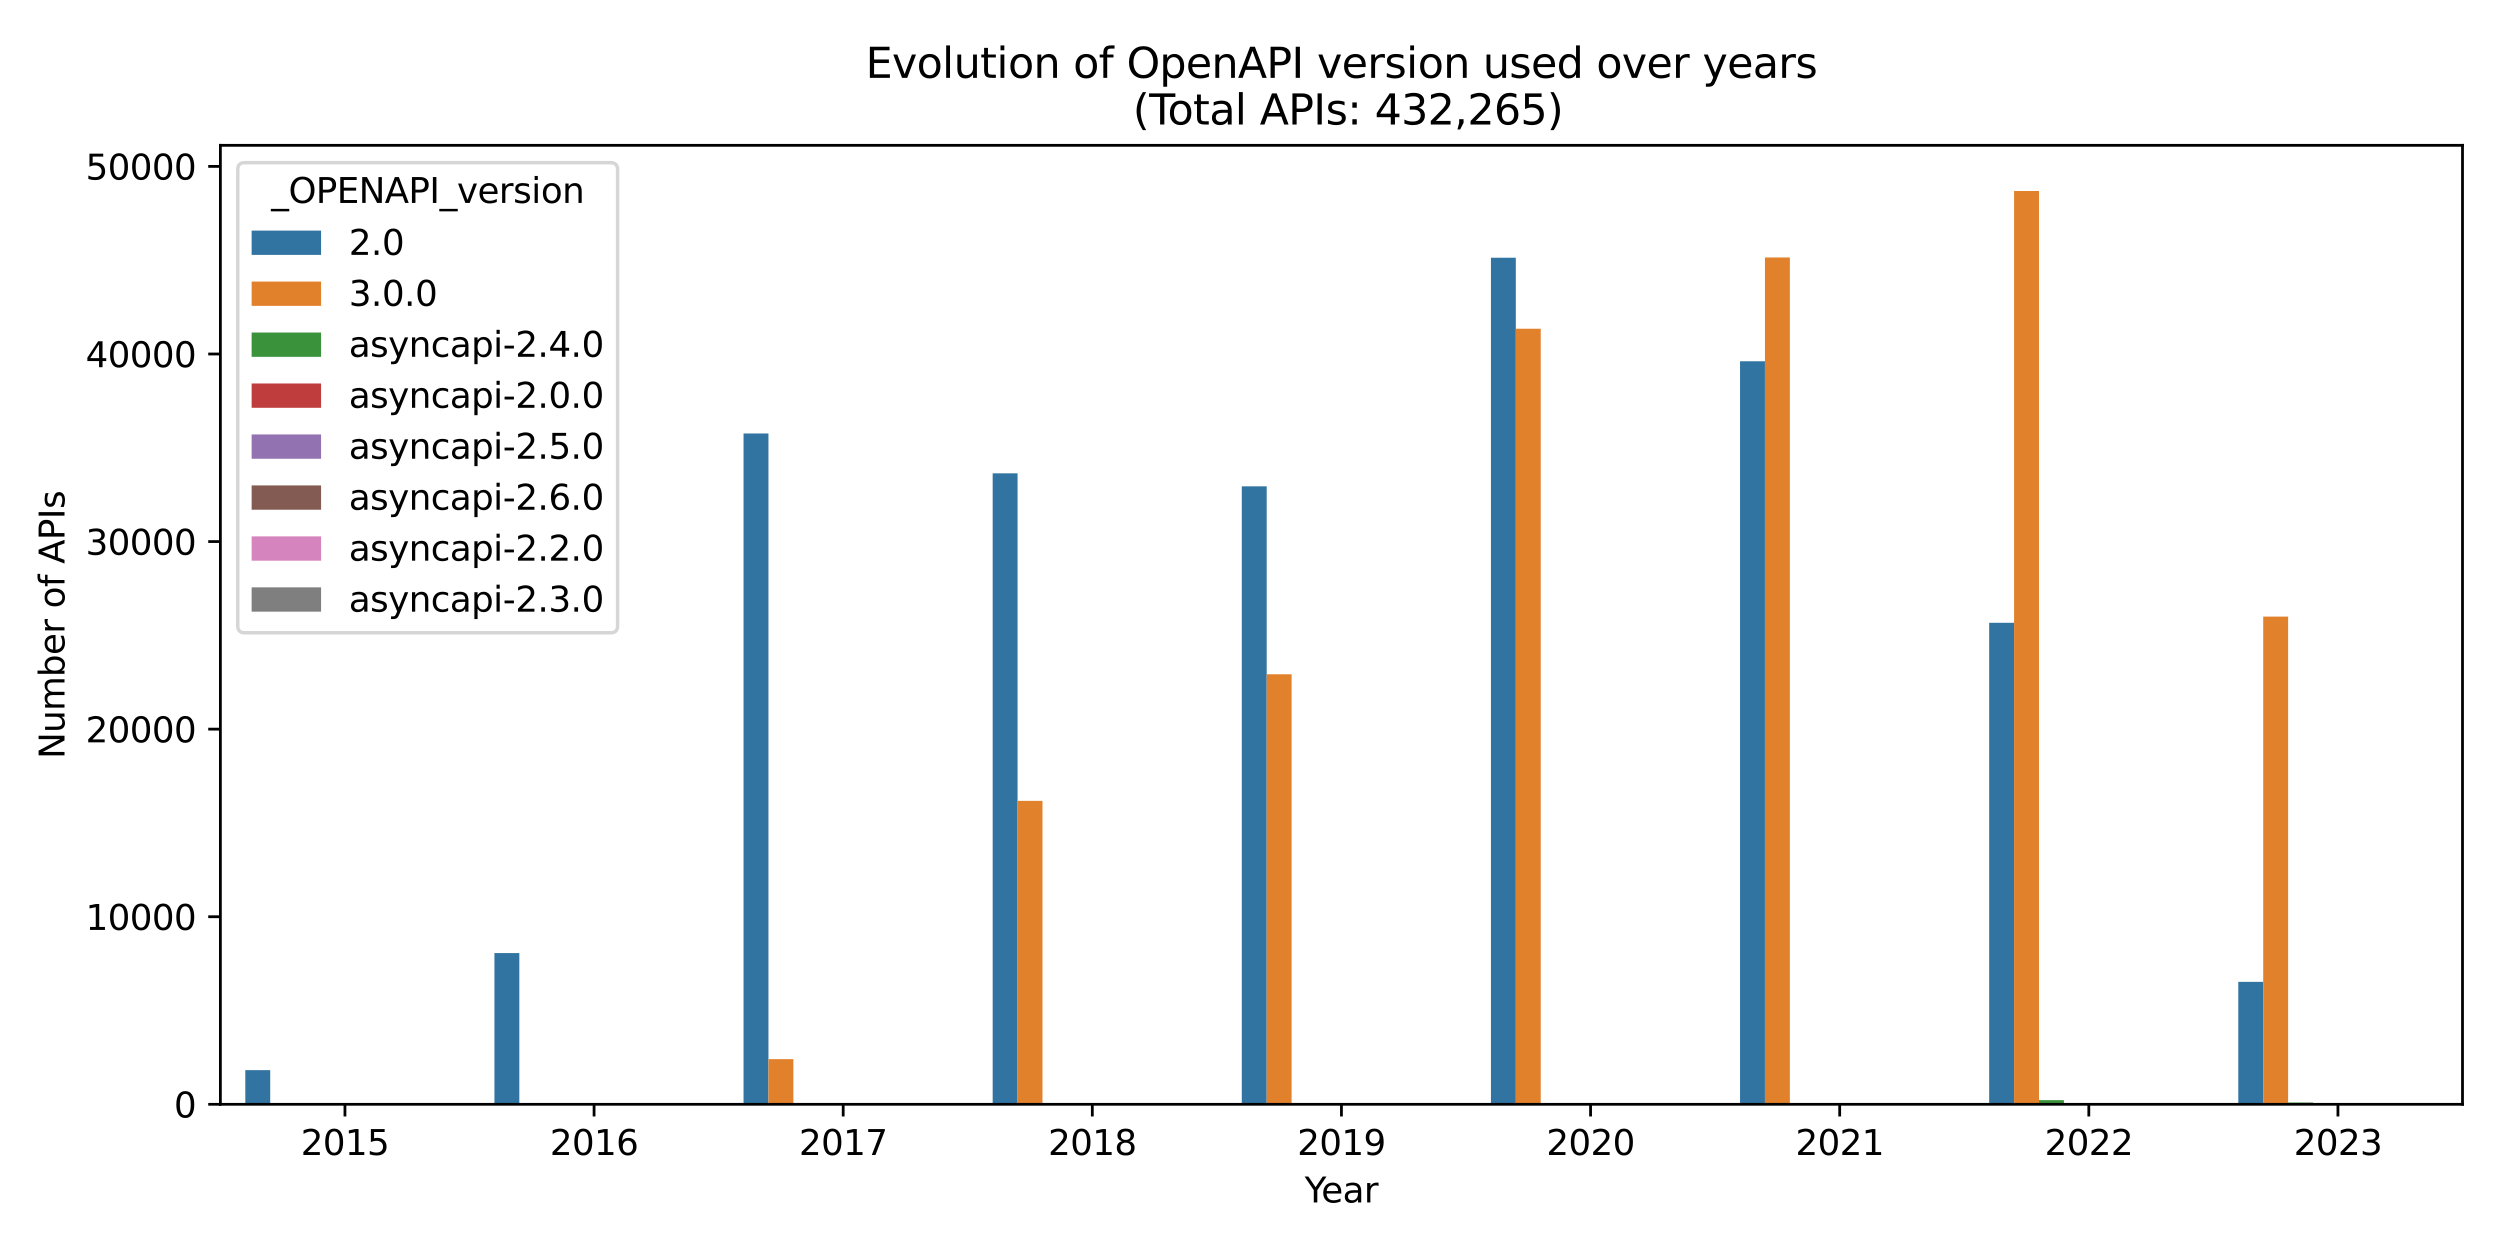 <?xml version="1.0" encoding="utf-8" standalone="no"?>
<!DOCTYPE svg PUBLIC "-//W3C//DTD SVG 1.1//EN"
  "http://www.w3.org/Graphics/SVG/1.1/DTD/svg11.dtd">
<svg xmlns:xlink="http://www.w3.org/1999/xlink" width="720pt" height="360pt" viewBox="0 0 720 360" xmlns="http://www.w3.org/2000/svg" version="1.1">
 <defs>
  <style type="text/css">*{stroke-linejoin: round; stroke-linecap: butt}</style>
 </defs>
 <g id="figure_1">
  <g id="patch_1">
   <path d="M 0 360 
L 720 360 
L 720 0 
L 0 0 
z
" style="fill: #ffffff"/>
  </g>
  <g id="axes_1">
   <g id="patch_2">
    <path d="M 63.47 318.04 
L 709.2 318.04 
L 709.2 41.856 
L 63.47 41.856 
z
" style="fill: #ffffff"/>
   </g>
   <g id="patch_3">
    <path d="M 70.645 318.04 
L 77.82 318.04 
L 77.82 308.202 
L 70.645 308.202 
z
" clip-path="url(#p12d0682152)" style="fill: #3274a1"/>
   </g>
   <g id="patch_4">
    <path d="M 142.393 318.04 
L 149.567 318.04 
L 149.567 274.481 
L 142.393 274.481 
z
" clip-path="url(#p12d0682152)" style="fill: #3274a1"/>
   </g>
   <g id="patch_5">
    <path d="M 214.14 318.04 
L 221.315 318.04 
L 221.315 124.838 
L 214.14 124.838 
z
" clip-path="url(#p12d0682152)" style="fill: #3274a1"/>
   </g>
   <g id="patch_6">
    <path d="M 285.888 318.04 
L 293.063 318.04 
L 293.063 136.312 
L 285.888 136.312 
z
" clip-path="url(#p12d0682152)" style="fill: #3274a1"/>
   </g>
   <g id="patch_7">
    <path d="M 357.636 318.04 
L 364.811 318.04 
L 364.811 140.056 
L 357.636 140.056 
z
" clip-path="url(#p12d0682152)" style="fill: #3274a1"/>
   </g>
   <g id="patch_8">
    <path d="M 429.384 318.04 
L 436.558 318.04 
L 436.558 74.234 
L 429.384 74.234 
z
" clip-path="url(#p12d0682152)" style="fill: #3274a1"/>
   </g>
   <g id="patch_9">
    <path d="M 501.131 318.04 
L 508.306 318.04 
L 508.306 104.044 
L 501.131 104.044 
z
" clip-path="url(#p12d0682152)" style="fill: #3274a1"/>
   </g>
   <g id="patch_10">
    <path d="M 572.879 318.04 
L 580.054 318.04 
L 580.054 179.374 
L 572.879 179.374 
z
" clip-path="url(#p12d0682152)" style="fill: #3274a1"/>
   </g>
   <g id="patch_11">
    <path d="M 644.627 318.04 
L 651.802 318.04 
L 651.802 282.785 
L 644.627 282.785 
z
" clip-path="url(#p12d0682152)" style="fill: #3274a1"/>
   </g>
   <g id="patch_12">
    <path d="M 77.82 318.04 
L 84.994 318.04 
L 84.994 318.04 
L 77.82 318.04 
z
" clip-path="url(#p12d0682152)" style="fill: #e1812c"/>
   </g>
   <g id="patch_13">
    <path d="M 149.567 318.04 
L 156.742 318.04 
L 156.742 318.04 
L 149.567 318.04 
z
" clip-path="url(#p12d0682152)" style="fill: #e1812c"/>
   </g>
   <g id="patch_14">
    <path d="M 221.315 318.04 
L 228.49 318.04 
L 228.49 305.037 
L 221.315 305.037 
z
" clip-path="url(#p12d0682152)" style="fill: #e1812c"/>
   </g>
   <g id="patch_15">
    <path d="M 293.063 318.04 
L 300.238 318.04 
L 300.238 230.652 
L 293.063 230.652 
z
" clip-path="url(#p12d0682152)" style="fill: #e1812c"/>
   </g>
   <g id="patch_16">
    <path d="M 364.811 318.04 
L 371.985 318.04 
L 371.985 194.182 
L 364.811 194.182 
z
" clip-path="url(#p12d0682152)" style="fill: #e1812c"/>
   </g>
   <g id="patch_17">
    <path d="M 436.558 318.04 
L 443.733 318.04 
L 443.733 94.671 
L 436.558 94.671 
z
" clip-path="url(#p12d0682152)" style="fill: #e1812c"/>
   </g>
   <g id="patch_18">
    <path d="M 508.306 318.04 
L 515.481 318.04 
L 515.481 74.153 
L 508.306 74.153 
z
" clip-path="url(#p12d0682152)" style="fill: #e1812c"/>
   </g>
   <g id="patch_19">
    <path d="M 580.054 318.04 
L 587.229 318.04 
L 587.229 55.008 
L 580.054 55.008 
z
" clip-path="url(#p12d0682152)" style="fill: #e1812c"/>
   </g>
   <g id="patch_20">
    <path d="M 651.802 318.04 
L 658.977 318.04 
L 658.977 177.58 
L 651.802 177.58 
z
" clip-path="url(#p12d0682152)" style="fill: #e1812c"/>
   </g>
   <g id="patch_21">
    <path d="M 84.994 318.04 
L 92.169 318.04 
L 92.169 318.04 
L 84.994 318.04 
z
" clip-path="url(#p12d0682152)" style="fill: #3a923a"/>
   </g>
   <g id="patch_22">
    <path d="M 156.742 318.04 
L 163.917 318.04 
L 163.917 318.04 
L 156.742 318.04 
z
" clip-path="url(#p12d0682152)" style="fill: #3a923a"/>
   </g>
   <g id="patch_23">
    <path d="M 228.49 318.04 
L 235.665 318.04 
L 235.665 318.04 
L 228.49 318.04 
z
" clip-path="url(#p12d0682152)" style="fill: #3a923a"/>
   </g>
   <g id="patch_24">
    <path d="M 300.238 318.04 
L 307.412 318.04 
L 307.412 318.04 
L 300.238 318.04 
z
" clip-path="url(#p12d0682152)" style="fill: #3a923a"/>
   </g>
   <g id="patch_25">
    <path d="M 371.985 318.04 
L 379.16 318.04 
L 379.16 318.04 
L 371.985 318.04 
z
" clip-path="url(#p12d0682152)" style="fill: #3a923a"/>
   </g>
   <g id="patch_26">
    <path d="M 443.733 318.04 
L 450.908 318.04 
L 450.908 318.04 
L 443.733 318.04 
z
" clip-path="url(#p12d0682152)" style="fill: #3a923a"/>
   </g>
   <g id="patch_27">
    <path d="M 515.481 318.04 
L 522.656 318.04 
L 522.656 318.04 
L 515.481 318.04 
z
" clip-path="url(#p12d0682152)" style="fill: #3a923a"/>
   </g>
   <g id="patch_28">
    <path d="M 587.229 318.04 
L 594.404 318.04 
L 594.404 316.841 
L 587.229 316.841 
z
" clip-path="url(#p12d0682152)" style="fill: #3a923a"/>
   </g>
   <g id="patch_29">
    <path d="M 658.977 318.04 
L 666.151 318.04 
L 666.151 317.521 
L 658.977 317.521 
z
" clip-path="url(#p12d0682152)" style="fill: #3a923a"/>
   </g>
   <g id="patch_30">
    <path d="M 92.169 318.04 
L 99.344 318.04 
L 99.344 318.04 
L 92.169 318.04 
z
" clip-path="url(#p12d0682152)" style="fill: #c03d3e"/>
   </g>
   <g id="patch_31">
    <path d="M 163.917 318.04 
L 171.092 318.04 
L 171.092 318.04 
L 163.917 318.04 
z
" clip-path="url(#p12d0682152)" style="fill: #c03d3e"/>
   </g>
   <g id="patch_32">
    <path d="M 235.665 318.04 
L 242.839 318.04 
L 242.839 318.04 
L 235.665 318.04 
z
" clip-path="url(#p12d0682152)" style="fill: #c03d3e"/>
   </g>
   <g id="patch_33">
    <path d="M 307.412 318.04 
L 314.587 318.04 
L 314.587 318.04 
L 307.412 318.04 
z
" clip-path="url(#p12d0682152)" style="fill: #c03d3e"/>
   </g>
   <g id="patch_34">
    <path d="M 379.16 318.04 
L 386.335 318.04 
L 386.335 318.04 
L 379.16 318.04 
z
" clip-path="url(#p12d0682152)" style="fill: #c03d3e"/>
   </g>
   <g id="patch_35">
    <path d="M 450.908 318.04 
L 458.083 318.04 
L 458.083 318.04 
L 450.908 318.04 
z
" clip-path="url(#p12d0682152)" style="fill: #c03d3e"/>
   </g>
   <g id="patch_36">
    <path d="M 522.656 318.04 
L 529.831 318.04 
L 529.831 318.04 
L 522.656 318.04 
z
" clip-path="url(#p12d0682152)" style="fill: #c03d3e"/>
   </g>
   <g id="patch_37">
    <path d="M 594.404 318.04 
L 601.578 318.04 
L 601.578 318.024 
L 594.404 318.024 
z
" clip-path="url(#p12d0682152)" style="fill: #c03d3e"/>
   </g>
   <g id="patch_38">
    <path d="M 666.151 318.04 
L 673.326 318.04 
L 673.326 318.013 
L 666.151 318.013 
z
" clip-path="url(#p12d0682152)" style="fill: #c03d3e"/>
   </g>
   <g id="patch_39">
    <path d="M 99.344 318.04 
L 106.519 318.04 
L 106.519 318.04 
L 99.344 318.04 
z
" clip-path="url(#p12d0682152)" style="fill: #9372b2"/>
   </g>
   <g id="patch_40">
    <path d="M 171.092 318.04 
L 178.266 318.04 
L 178.266 318.04 
L 171.092 318.04 
z
" clip-path="url(#p12d0682152)" style="fill: #9372b2"/>
   </g>
   <g id="patch_41">
    <path d="M 242.839 318.04 
L 250.014 318.04 
L 250.014 318.04 
L 242.839 318.04 
z
" clip-path="url(#p12d0682152)" style="fill: #9372b2"/>
   </g>
   <g id="patch_42">
    <path d="M 314.587 318.04 
L 321.762 318.04 
L 321.762 318.04 
L 314.587 318.04 
z
" clip-path="url(#p12d0682152)" style="fill: #9372b2"/>
   </g>
   <g id="patch_43">
    <path d="M 386.335 318.04 
L 393.51 318.04 
L 393.51 318.04 
L 386.335 318.04 
z
" clip-path="url(#p12d0682152)" style="fill: #9372b2"/>
   </g>
   <g id="patch_44">
    <path d="M 458.083 318.04 
L 465.258 318.04 
L 465.258 318.04 
L 458.083 318.04 
z
" clip-path="url(#p12d0682152)" style="fill: #9372b2"/>
   </g>
   <g id="patch_45">
    <path d="M 529.831 318.04 
L 537.005 318.04 
L 537.005 318.04 
L 529.831 318.04 
z
" clip-path="url(#p12d0682152)" style="fill: #9372b2"/>
   </g>
   <g id="patch_46">
    <path d="M 601.578 318.04 
L 608.753 318.04 
L 608.753 318.029 
L 601.578 318.029 
z
" clip-path="url(#p12d0682152)" style="fill: #9372b2"/>
   </g>
   <g id="patch_47">
    <path d="M 673.326 318.04 
L 680.501 318.04 
L 680.501 318.018 
L 673.326 318.018 
z
" clip-path="url(#p12d0682152)" style="fill: #9372b2"/>
   </g>
   <g id="patch_48">
    <path d="M 106.519 318.04 
L 113.693 318.04 
L 113.693 318.04 
L 106.519 318.04 
z
" clip-path="url(#p12d0682152)" style="fill: #845b53"/>
   </g>
   <g id="patch_49">
    <path d="M 178.266 318.04 
L 185.441 318.04 
L 185.441 318.04 
L 178.266 318.04 
z
" clip-path="url(#p12d0682152)" style="fill: #845b53"/>
   </g>
   <g id="patch_50">
    <path d="M 250.014 318.04 
L 257.189 318.04 
L 257.189 318.04 
L 250.014 318.04 
z
" clip-path="url(#p12d0682152)" style="fill: #845b53"/>
   </g>
   <g id="patch_51">
    <path d="M 321.762 318.04 
L 328.937 318.04 
L 328.937 318.04 
L 321.762 318.04 
z
" clip-path="url(#p12d0682152)" style="fill: #845b53"/>
   </g>
   <g id="patch_52">
    <path d="M 393.51 318.04 
L 400.685 318.04 
L 400.685 318.04 
L 393.51 318.04 
z
" clip-path="url(#p12d0682152)" style="fill: #845b53"/>
   </g>
   <g id="patch_53">
    <path d="M 465.258 318.04 
L 472.432 318.04 
L 472.432 318.04 
L 465.258 318.04 
z
" clip-path="url(#p12d0682152)" style="fill: #845b53"/>
   </g>
   <g id="patch_54">
    <path d="M 537.005 318.04 
L 544.18 318.04 
L 544.18 318.04 
L 537.005 318.04 
z
" clip-path="url(#p12d0682152)" style="fill: #845b53"/>
   </g>
   <g id="patch_55">
    <path d="M 608.753 318.04 
L 615.928 318.04 
L 615.928 318.04 
L 608.753 318.04 
z
" clip-path="url(#p12d0682152)" style="fill: #845b53"/>
   </g>
   <g id="patch_56">
    <path d="M 680.501 318.04 
L 687.676 318.04 
L 687.676 317.656 
L 680.501 317.656 
z
" clip-path="url(#p12d0682152)" style="fill: #845b53"/>
   </g>
   <g id="patch_57">
    <path d="M 113.693 318.04 
L 120.868 318.04 
L 120.868 318.04 
L 113.693 318.04 
z
" clip-path="url(#p12d0682152)" style="fill: #d684bd"/>
   </g>
   <g id="patch_58">
    <path d="M 185.441 318.04 
L 192.616 318.04 
L 192.616 318.04 
L 185.441 318.04 
z
" clip-path="url(#p12d0682152)" style="fill: #d684bd"/>
   </g>
   <g id="patch_59">
    <path d="M 257.189 318.04 
L 264.364 318.04 
L 264.364 318.04 
L 257.189 318.04 
z
" clip-path="url(#p12d0682152)" style="fill: #d684bd"/>
   </g>
   <g id="patch_60">
    <path d="M 328.937 318.04 
L 336.112 318.04 
L 336.112 318.04 
L 328.937 318.04 
z
" clip-path="url(#p12d0682152)" style="fill: #d684bd"/>
   </g>
   <g id="patch_61">
    <path d="M 400.685 318.04 
L 407.859 318.04 
L 407.859 318.04 
L 400.685 318.04 
z
" clip-path="url(#p12d0682152)" style="fill: #d684bd"/>
   </g>
   <g id="patch_62">
    <path d="M 472.432 318.04 
L 479.607 318.04 
L 479.607 318.04 
L 472.432 318.04 
z
" clip-path="url(#p12d0682152)" style="fill: #d684bd"/>
   </g>
   <g id="patch_63">
    <path d="M 544.18 318.04 
L 551.355 318.04 
L 551.355 318.04 
L 544.18 318.04 
z
" clip-path="url(#p12d0682152)" style="fill: #d684bd"/>
   </g>
   <g id="patch_64">
    <path d="M 615.928 318.04 
L 623.103 318.04 
L 623.103 318.04 
L 615.928 318.04 
z
" clip-path="url(#p12d0682152)" style="fill: #d684bd"/>
   </g>
   <g id="patch_65">
    <path d="M 687.676 318.04 
L 694.85 318.04 
L 694.85 318.029 
L 687.676 318.029 
z
" clip-path="url(#p12d0682152)" style="fill: #d684bd"/>
   </g>
   <g id="patch_66">
    <path d="M 120.868 318.04 
L 128.043 318.04 
L 128.043 318.04 
L 120.868 318.04 
z
" clip-path="url(#p12d0682152)" style="fill: #7f7f7f"/>
   </g>
   <g id="patch_67">
    <path d="M 192.616 318.04 
L 199.791 318.04 
L 199.791 318.04 
L 192.616 318.04 
z
" clip-path="url(#p12d0682152)" style="fill: #7f7f7f"/>
   </g>
   <g id="patch_68">
    <path d="M 264.364 318.04 
L 271.539 318.04 
L 271.539 318.04 
L 264.364 318.04 
z
" clip-path="url(#p12d0682152)" style="fill: #7f7f7f"/>
   </g>
   <g id="patch_69">
    <path d="M 336.112 318.04 
L 343.286 318.04 
L 343.286 318.04 
L 336.112 318.04 
z
" clip-path="url(#p12d0682152)" style="fill: #7f7f7f"/>
   </g>
   <g id="patch_70">
    <path d="M 407.859 318.04 
L 415.034 318.04 
L 415.034 318.04 
L 407.859 318.04 
z
" clip-path="url(#p12d0682152)" style="fill: #7f7f7f"/>
   </g>
   <g id="patch_71">
    <path d="M 479.607 318.04 
L 486.782 318.04 
L 486.782 318.04 
L 479.607 318.04 
z
" clip-path="url(#p12d0682152)" style="fill: #7f7f7f"/>
   </g>
   <g id="patch_72">
    <path d="M 551.355 318.04 
L 558.53 318.04 
L 558.53 318.04 
L 551.355 318.04 
z
" clip-path="url(#p12d0682152)" style="fill: #7f7f7f"/>
   </g>
   <g id="patch_73">
    <path d="M 623.103 318.04 
L 630.277 318.04 
L 630.277 318.04 
L 623.103 318.04 
z
" clip-path="url(#p12d0682152)" style="fill: #7f7f7f"/>
   </g>
   <g id="patch_74">
    <path d="M 694.85 318.04 
L 702.025 318.04 
L 702.025 318.035 
L 694.85 318.035 
z
" clip-path="url(#p12d0682152)" style="fill: #7f7f7f"/>
   </g>
   <g id="matplotlib.axis_1">
    <g id="xtick_1">
     <g id="line2d_1">
      <defs>
       <path id="m01ea9f2af0" d="M 0 0 
L 0 3.5 
" style="stroke: #000000; stroke-width: 0.8"/>
      </defs>
      <g>
       <use xlink:href="#m01ea9f2af0" x="99.344" y="318.04" style="stroke: #000000; stroke-width: 0.8"/>
      </g>
     </g>
     <g id="text_1">
      <!-- 2015 -->
      <g transform="translate(86.619 332.638) scale(0.1 -0.1)">
       <defs>
        <path id="DejaVuSans-32" d="M 1228 531 
L 3431 531 
L 3431 0 
L 469 0 
L 469 531 
Q 828 903 1448 1529 
Q 2069 2156 2228 2338 
Q 2531 2678 2651 2914 
Q 2772 3150 2772 3378 
Q 2772 3750 2511 3984 
Q 2250 4219 1831 4219 
Q 1534 4219 1204 4116 
Q 875 4013 500 3803 
L 500 4441 
Q 881 4594 1212 4672 
Q 1544 4750 1819 4750 
Q 2544 4750 2975 4387 
Q 3406 4025 3406 3419 
Q 3406 3131 3298 2873 
Q 3191 2616 2906 2266 
Q 2828 2175 2409 1742 
Q 1991 1309 1228 531 
z
" transform="scale(0.016)"/>
        <path id="DejaVuSans-30" d="M 2034 4250 
Q 1547 4250 1301 3770 
Q 1056 3291 1056 2328 
Q 1056 1369 1301 889 
Q 1547 409 2034 409 
Q 2525 409 2770 889 
Q 3016 1369 3016 2328 
Q 3016 3291 2770 3770 
Q 2525 4250 2034 4250 
z
M 2034 4750 
Q 2819 4750 3233 4129 
Q 3647 3509 3647 2328 
Q 3647 1150 3233 529 
Q 2819 -91 2034 -91 
Q 1250 -91 836 529 
Q 422 1150 422 2328 
Q 422 3509 836 4129 
Q 1250 4750 2034 4750 
z
" transform="scale(0.016)"/>
        <path id="DejaVuSans-31" d="M 794 531 
L 1825 531 
L 1825 4091 
L 703 3866 
L 703 4441 
L 1819 4666 
L 2450 4666 
L 2450 531 
L 3481 531 
L 3481 0 
L 794 0 
L 794 531 
z
" transform="scale(0.016)"/>
        <path id="DejaVuSans-35" d="M 691 4666 
L 3169 4666 
L 3169 4134 
L 1269 4134 
L 1269 2991 
Q 1406 3038 1543 3061 
Q 1681 3084 1819 3084 
Q 2600 3084 3056 2656 
Q 3513 2228 3513 1497 
Q 3513 744 3044 326 
Q 2575 -91 1722 -91 
Q 1428 -91 1123 -41 
Q 819 9 494 109 
L 494 744 
Q 775 591 1075 516 
Q 1375 441 1709 441 
Q 2250 441 2565 725 
Q 2881 1009 2881 1497 
Q 2881 1984 2565 2268 
Q 2250 2553 1709 2553 
Q 1456 2553 1204 2497 
Q 953 2441 691 2322 
L 691 4666 
z
" transform="scale(0.016)"/>
       </defs>
       <use xlink:href="#DejaVuSans-32"/>
       <use xlink:href="#DejaVuSans-30" x="63.623"/>
       <use xlink:href="#DejaVuSans-31" x="127.246"/>
       <use xlink:href="#DejaVuSans-35" x="190.869"/>
      </g>
     </g>
    </g>
    <g id="xtick_2">
     <g id="line2d_2">
      <g>
       <use xlink:href="#m01ea9f2af0" x="171.092" y="318.04" style="stroke: #000000; stroke-width: 0.8"/>
      </g>
     </g>
     <g id="text_2">
      <!-- 2016 -->
      <g transform="translate(158.367 332.638) scale(0.1 -0.1)">
       <defs>
        <path id="DejaVuSans-36" d="M 2113 2584 
Q 1688 2584 1439 2293 
Q 1191 2003 1191 1497 
Q 1191 994 1439 701 
Q 1688 409 2113 409 
Q 2538 409 2786 701 
Q 3034 994 3034 1497 
Q 3034 2003 2786 2293 
Q 2538 2584 2113 2584 
z
M 3366 4563 
L 3366 3988 
Q 3128 4100 2886 4159 
Q 2644 4219 2406 4219 
Q 1781 4219 1451 3797 
Q 1122 3375 1075 2522 
Q 1259 2794 1537 2939 
Q 1816 3084 2150 3084 
Q 2853 3084 3261 2657 
Q 3669 2231 3669 1497 
Q 3669 778 3244 343 
Q 2819 -91 2113 -91 
Q 1303 -91 875 529 
Q 447 1150 447 2328 
Q 447 3434 972 4092 
Q 1497 4750 2381 4750 
Q 2619 4750 2861 4703 
Q 3103 4656 3366 4563 
z
" transform="scale(0.016)"/>
       </defs>
       <use xlink:href="#DejaVuSans-32"/>
       <use xlink:href="#DejaVuSans-30" x="63.623"/>
       <use xlink:href="#DejaVuSans-31" x="127.246"/>
       <use xlink:href="#DejaVuSans-36" x="190.869"/>
      </g>
     </g>
    </g>
    <g id="xtick_3">
     <g id="line2d_3">
      <g>
       <use xlink:href="#m01ea9f2af0" x="242.839" y="318.04" style="stroke: #000000; stroke-width: 0.8"/>
      </g>
     </g>
     <g id="text_3">
      <!-- 2017 -->
      <g transform="translate(230.114 332.638) scale(0.1 -0.1)">
       <defs>
        <path id="DejaVuSans-37" d="M 525 4666 
L 3525 4666 
L 3525 4397 
L 1831 0 
L 1172 0 
L 2766 4134 
L 525 4134 
L 525 4666 
z
" transform="scale(0.016)"/>
       </defs>
       <use xlink:href="#DejaVuSans-32"/>
       <use xlink:href="#DejaVuSans-30" x="63.623"/>
       <use xlink:href="#DejaVuSans-31" x="127.246"/>
       <use xlink:href="#DejaVuSans-37" x="190.869"/>
      </g>
     </g>
    </g>
    <g id="xtick_4">
     <g id="line2d_4">
      <g>
       <use xlink:href="#m01ea9f2af0" x="314.587" y="318.04" style="stroke: #000000; stroke-width: 0.8"/>
      </g>
     </g>
     <g id="text_4">
      <!-- 2018 -->
      <g transform="translate(301.862 332.638) scale(0.1 -0.1)">
       <defs>
        <path id="DejaVuSans-38" d="M 2034 2216 
Q 1584 2216 1326 1975 
Q 1069 1734 1069 1313 
Q 1069 891 1326 650 
Q 1584 409 2034 409 
Q 2484 409 2743 651 
Q 3003 894 3003 1313 
Q 3003 1734 2745 1975 
Q 2488 2216 2034 2216 
z
M 1403 2484 
Q 997 2584 770 2862 
Q 544 3141 544 3541 
Q 544 4100 942 4425 
Q 1341 4750 2034 4750 
Q 2731 4750 3128 4425 
Q 3525 4100 3525 3541 
Q 3525 3141 3298 2862 
Q 3072 2584 2669 2484 
Q 3125 2378 3379 2068 
Q 3634 1759 3634 1313 
Q 3634 634 3220 271 
Q 2806 -91 2034 -91 
Q 1263 -91 848 271 
Q 434 634 434 1313 
Q 434 1759 690 2068 
Q 947 2378 1403 2484 
z
M 1172 3481 
Q 1172 3119 1398 2916 
Q 1625 2713 2034 2713 
Q 2441 2713 2670 2916 
Q 2900 3119 2900 3481 
Q 2900 3844 2670 4047 
Q 2441 4250 2034 4250 
Q 1625 4250 1398 4047 
Q 1172 3844 1172 3481 
z
" transform="scale(0.016)"/>
       </defs>
       <use xlink:href="#DejaVuSans-32"/>
       <use xlink:href="#DejaVuSans-30" x="63.623"/>
       <use xlink:href="#DejaVuSans-31" x="127.246"/>
       <use xlink:href="#DejaVuSans-38" x="190.869"/>
      </g>
     </g>
    </g>
    <g id="xtick_5">
     <g id="line2d_5">
      <g>
       <use xlink:href="#m01ea9f2af0" x="386.335" y="318.04" style="stroke: #000000; stroke-width: 0.8"/>
      </g>
     </g>
     <g id="text_5">
      <!-- 2019 -->
      <g transform="translate(373.61 332.638) scale(0.1 -0.1)">
       <defs>
        <path id="DejaVuSans-39" d="M 703 97 
L 703 672 
Q 941 559 1184 500 
Q 1428 441 1663 441 
Q 2288 441 2617 861 
Q 2947 1281 2994 2138 
Q 2813 1869 2534 1725 
Q 2256 1581 1919 1581 
Q 1219 1581 811 2004 
Q 403 2428 403 3163 
Q 403 3881 828 4315 
Q 1253 4750 1959 4750 
Q 2769 4750 3195 4129 
Q 3622 3509 3622 2328 
Q 3622 1225 3098 567 
Q 2575 -91 1691 -91 
Q 1453 -91 1209 -44 
Q 966 3 703 97 
z
M 1959 2075 
Q 2384 2075 2632 2365 
Q 2881 2656 2881 3163 
Q 2881 3666 2632 3958 
Q 2384 4250 1959 4250 
Q 1534 4250 1286 3958 
Q 1038 3666 1038 3163 
Q 1038 2656 1286 2365 
Q 1534 2075 1959 2075 
z
" transform="scale(0.016)"/>
       </defs>
       <use xlink:href="#DejaVuSans-32"/>
       <use xlink:href="#DejaVuSans-30" x="63.623"/>
       <use xlink:href="#DejaVuSans-31" x="127.246"/>
       <use xlink:href="#DejaVuSans-39" x="190.869"/>
      </g>
     </g>
    </g>
    <g id="xtick_6">
     <g id="line2d_6">
      <g>
       <use xlink:href="#m01ea9f2af0" x="458.083" y="318.04" style="stroke: #000000; stroke-width: 0.8"/>
      </g>
     </g>
     <g id="text_6">
      <!-- 2020 -->
      <g transform="translate(445.358 332.638) scale(0.1 -0.1)">
       <use xlink:href="#DejaVuSans-32"/>
       <use xlink:href="#DejaVuSans-30" x="63.623"/>
       <use xlink:href="#DejaVuSans-32" x="127.246"/>
       <use xlink:href="#DejaVuSans-30" x="190.869"/>
      </g>
     </g>
    </g>
    <g id="xtick_7">
     <g id="line2d_7">
      <g>
       <use xlink:href="#m01ea9f2af0" x="529.831" y="318.04" style="stroke: #000000; stroke-width: 0.8"/>
      </g>
     </g>
     <g id="text_7">
      <!-- 2021 -->
      <g transform="translate(517.106 332.638) scale(0.1 -0.1)">
       <use xlink:href="#DejaVuSans-32"/>
       <use xlink:href="#DejaVuSans-30" x="63.623"/>
       <use xlink:href="#DejaVuSans-32" x="127.246"/>
       <use xlink:href="#DejaVuSans-31" x="190.869"/>
      </g>
     </g>
    </g>
    <g id="xtick_8">
     <g id="line2d_8">
      <g>
       <use xlink:href="#m01ea9f2af0" x="601.578" y="318.04" style="stroke: #000000; stroke-width: 0.8"/>
      </g>
     </g>
     <g id="text_8">
      <!-- 2022 -->
      <g transform="translate(588.853 332.638) scale(0.1 -0.1)">
       <use xlink:href="#DejaVuSans-32"/>
       <use xlink:href="#DejaVuSans-30" x="63.623"/>
       <use xlink:href="#DejaVuSans-32" x="127.246"/>
       <use xlink:href="#DejaVuSans-32" x="190.869"/>
      </g>
     </g>
    </g>
    <g id="xtick_9">
     <g id="line2d_9">
      <g>
       <use xlink:href="#m01ea9f2af0" x="673.326" y="318.04" style="stroke: #000000; stroke-width: 0.8"/>
      </g>
     </g>
     <g id="text_9">
      <!-- 2023 -->
      <g transform="translate(660.601 332.638) scale(0.1 -0.1)">
       <defs>
        <path id="DejaVuSans-33" d="M 2597 2516 
Q 3050 2419 3304 2112 
Q 3559 1806 3559 1356 
Q 3559 666 3084 287 
Q 2609 -91 1734 -91 
Q 1441 -91 1130 -33 
Q 819 25 488 141 
L 488 750 
Q 750 597 1062 519 
Q 1375 441 1716 441 
Q 2309 441 2620 675 
Q 2931 909 2931 1356 
Q 2931 1769 2642 2001 
Q 2353 2234 1838 2234 
L 1294 2234 
L 1294 2753 
L 1863 2753 
Q 2328 2753 2575 2939 
Q 2822 3125 2822 3475 
Q 2822 3834 2567 4026 
Q 2313 4219 1838 4219 
Q 1578 4219 1281 4162 
Q 984 4106 628 3988 
L 628 4550 
Q 988 4650 1302 4700 
Q 1616 4750 1894 4750 
Q 2613 4750 3031 4423 
Q 3450 4097 3450 3541 
Q 3450 3153 3228 2886 
Q 3006 2619 2597 2516 
z
" transform="scale(0.016)"/>
       </defs>
       <use xlink:href="#DejaVuSans-32"/>
       <use xlink:href="#DejaVuSans-30" x="63.623"/>
       <use xlink:href="#DejaVuSans-32" x="127.246"/>
       <use xlink:href="#DejaVuSans-33" x="190.869"/>
      </g>
     </g>
    </g>
    <g id="text_10">
     <!-- Year -->
     <g transform="translate(375.748 346.317) scale(0.1 -0.1)">
      <defs>
       <path id="DejaVuSans-59" d="M -13 4666 
L 666 4666 
L 1959 2747 
L 3244 4666 
L 3922 4666 
L 2272 2222 
L 2272 0 
L 1638 0 
L 1638 2222 
L -13 4666 
z
" transform="scale(0.016)"/>
       <path id="DejaVuSans-65" d="M 3597 1894 
L 3597 1613 
L 953 1613 
Q 991 1019 1311 708 
Q 1631 397 2203 397 
Q 2534 397 2845 478 
Q 3156 559 3463 722 
L 3463 178 
Q 3153 47 2828 -22 
Q 2503 -91 2169 -91 
Q 1331 -91 842 396 
Q 353 884 353 1716 
Q 353 2575 817 3079 
Q 1281 3584 2069 3584 
Q 2775 3584 3186 3129 
Q 3597 2675 3597 1894 
z
M 3022 2063 
Q 3016 2534 2758 2815 
Q 2500 3097 2075 3097 
Q 1594 3097 1305 2825 
Q 1016 2553 972 2059 
L 3022 2063 
z
" transform="scale(0.016)"/>
       <path id="DejaVuSans-61" d="M 2194 1759 
Q 1497 1759 1228 1600 
Q 959 1441 959 1056 
Q 959 750 1161 570 
Q 1363 391 1709 391 
Q 2188 391 2477 730 
Q 2766 1069 2766 1631 
L 2766 1759 
L 2194 1759 
z
M 3341 1997 
L 3341 0 
L 2766 0 
L 2766 531 
Q 2569 213 2275 61 
Q 1981 -91 1556 -91 
Q 1019 -91 701 211 
Q 384 513 384 1019 
Q 384 1609 779 1909 
Q 1175 2209 1959 2209 
L 2766 2209 
L 2766 2266 
Q 2766 2663 2505 2880 
Q 2244 3097 1772 3097 
Q 1472 3097 1187 3025 
Q 903 2953 641 2809 
L 641 3341 
Q 956 3463 1253 3523 
Q 1550 3584 1831 3584 
Q 2591 3584 2966 3190 
Q 3341 2797 3341 1997 
z
" transform="scale(0.016)"/>
       <path id="DejaVuSans-72" d="M 2631 2963 
Q 2534 3019 2420 3045 
Q 2306 3072 2169 3072 
Q 1681 3072 1420 2755 
Q 1159 2438 1159 1844 
L 1159 0 
L 581 0 
L 581 3500 
L 1159 3500 
L 1159 2956 
Q 1341 3275 1631 3429 
Q 1922 3584 2338 3584 
Q 2397 3584 2469 3576 
Q 2541 3569 2628 3553 
L 2631 2963 
z
" transform="scale(0.016)"/>
      </defs>
      <use xlink:href="#DejaVuSans-59"/>
      <use xlink:href="#DejaVuSans-65" x="47.834"/>
      <use xlink:href="#DejaVuSans-61" x="109.357"/>
      <use xlink:href="#DejaVuSans-72" x="170.637"/>
     </g>
    </g>
   </g>
   <g id="matplotlib.axis_2">
    <g id="ytick_1">
     <g id="line2d_10">
      <defs>
       <path id="m997ea2e993" d="M 0 0 
L -3.5 0 
" style="stroke: #000000; stroke-width: 0.8"/>
      </defs>
      <g>
       <use xlink:href="#m997ea2e993" x="63.47" y="318.04" style="stroke: #000000; stroke-width: 0.8"/>
      </g>
     </g>
     <g id="text_11">
      <!-- 0 -->
      <g transform="translate(50.108 321.839) scale(0.1 -0.1)">
       <use xlink:href="#DejaVuSans-30"/>
      </g>
     </g>
    </g>
    <g id="ytick_2">
     <g id="line2d_11">
      <g>
       <use xlink:href="#m997ea2e993" x="63.47" y="264.017" style="stroke: #000000; stroke-width: 0.8"/>
      </g>
     </g>
     <g id="text_12">
      <!-- 10000 -->
      <g transform="translate(24.657 267.816) scale(0.1 -0.1)">
       <use xlink:href="#DejaVuSans-31"/>
       <use xlink:href="#DejaVuSans-30" x="63.623"/>
       <use xlink:href="#DejaVuSans-30" x="127.246"/>
       <use xlink:href="#DejaVuSans-30" x="190.869"/>
       <use xlink:href="#DejaVuSans-30" x="254.492"/>
      </g>
     </g>
    </g>
    <g id="ytick_3">
     <g id="line2d_12">
      <g>
       <use xlink:href="#m997ea2e993" x="63.47" y="209.994" style="stroke: #000000; stroke-width: 0.8"/>
      </g>
     </g>
     <g id="text_13">
      <!-- 20000 -->
      <g transform="translate(24.657 213.793) scale(0.1 -0.1)">
       <use xlink:href="#DejaVuSans-32"/>
       <use xlink:href="#DejaVuSans-30" x="63.623"/>
       <use xlink:href="#DejaVuSans-30" x="127.246"/>
       <use xlink:href="#DejaVuSans-30" x="190.869"/>
       <use xlink:href="#DejaVuSans-30" x="254.492"/>
      </g>
     </g>
    </g>
    <g id="ytick_4">
     <g id="line2d_13">
      <g>
       <use xlink:href="#m997ea2e993" x="63.47" y="155.971" style="stroke: #000000; stroke-width: 0.8"/>
      </g>
     </g>
     <g id="text_14">
      <!-- 30000 -->
      <g transform="translate(24.657 159.77) scale(0.1 -0.1)">
       <use xlink:href="#DejaVuSans-33"/>
       <use xlink:href="#DejaVuSans-30" x="63.623"/>
       <use xlink:href="#DejaVuSans-30" x="127.246"/>
       <use xlink:href="#DejaVuSans-30" x="190.869"/>
       <use xlink:href="#DejaVuSans-30" x="254.492"/>
      </g>
     </g>
    </g>
    <g id="ytick_5">
     <g id="line2d_14">
      <g>
       <use xlink:href="#m997ea2e993" x="63.47" y="101.948" style="stroke: #000000; stroke-width: 0.8"/>
      </g>
     </g>
     <g id="text_15">
      <!-- 40000 -->
      <g transform="translate(24.657 105.747) scale(0.1 -0.1)">
       <defs>
        <path id="DejaVuSans-34" d="M 2419 4116 
L 825 1625 
L 2419 1625 
L 2419 4116 
z
M 2253 4666 
L 3047 4666 
L 3047 1625 
L 3713 1625 
L 3713 1100 
L 3047 1100 
L 3047 0 
L 2419 0 
L 2419 1100 
L 313 1100 
L 313 1709 
L 2253 4666 
z
" transform="scale(0.016)"/>
       </defs>
       <use xlink:href="#DejaVuSans-34"/>
       <use xlink:href="#DejaVuSans-30" x="63.623"/>
       <use xlink:href="#DejaVuSans-30" x="127.246"/>
       <use xlink:href="#DejaVuSans-30" x="190.869"/>
       <use xlink:href="#DejaVuSans-30" x="254.492"/>
      </g>
     </g>
    </g>
    <g id="ytick_6">
     <g id="line2d_15">
      <g>
       <use xlink:href="#m997ea2e993" x="63.47" y="47.925" style="stroke: #000000; stroke-width: 0.8"/>
      </g>
     </g>
     <g id="text_16">
      <!-- 50000 -->
      <g transform="translate(24.657 51.724) scale(0.1 -0.1)">
       <use xlink:href="#DejaVuSans-35"/>
       <use xlink:href="#DejaVuSans-30" x="63.623"/>
       <use xlink:href="#DejaVuSans-30" x="127.246"/>
       <use xlink:href="#DejaVuSans-30" x="190.869"/>
       <use xlink:href="#DejaVuSans-30" x="254.492"/>
      </g>
     </g>
    </g>
    <g id="text_17">
     <!-- Number of APIs -->
     <g transform="translate(18.578 218.546) rotate(-90) scale(0.1 -0.1)">
      <defs>
       <path id="DejaVuSans-4e" d="M 628 4666 
L 1478 4666 
L 3547 763 
L 3547 4666 
L 4159 4666 
L 4159 0 
L 3309 0 
L 1241 3903 
L 1241 0 
L 628 0 
L 628 4666 
z
" transform="scale(0.016)"/>
       <path id="DejaVuSans-75" d="M 544 1381 
L 544 3500 
L 1119 3500 
L 1119 1403 
Q 1119 906 1312 657 
Q 1506 409 1894 409 
Q 2359 409 2629 706 
Q 2900 1003 2900 1516 
L 2900 3500 
L 3475 3500 
L 3475 0 
L 2900 0 
L 2900 538 
Q 2691 219 2414 64 
Q 2138 -91 1772 -91 
Q 1169 -91 856 284 
Q 544 659 544 1381 
z
M 1991 3584 
L 1991 3584 
z
" transform="scale(0.016)"/>
       <path id="DejaVuSans-6d" d="M 3328 2828 
Q 3544 3216 3844 3400 
Q 4144 3584 4550 3584 
Q 5097 3584 5394 3201 
Q 5691 2819 5691 2113 
L 5691 0 
L 5113 0 
L 5113 2094 
Q 5113 2597 4934 2840 
Q 4756 3084 4391 3084 
Q 3944 3084 3684 2787 
Q 3425 2491 3425 1978 
L 3425 0 
L 2847 0 
L 2847 2094 
Q 2847 2600 2669 2842 
Q 2491 3084 2119 3084 
Q 1678 3084 1418 2786 
Q 1159 2488 1159 1978 
L 1159 0 
L 581 0 
L 581 3500 
L 1159 3500 
L 1159 2956 
Q 1356 3278 1631 3431 
Q 1906 3584 2284 3584 
Q 2666 3584 2933 3390 
Q 3200 3197 3328 2828 
z
" transform="scale(0.016)"/>
       <path id="DejaVuSans-62" d="M 3116 1747 
Q 3116 2381 2855 2742 
Q 2594 3103 2138 3103 
Q 1681 3103 1420 2742 
Q 1159 2381 1159 1747 
Q 1159 1113 1420 752 
Q 1681 391 2138 391 
Q 2594 391 2855 752 
Q 3116 1113 3116 1747 
z
M 1159 2969 
Q 1341 3281 1617 3432 
Q 1894 3584 2278 3584 
Q 2916 3584 3314 3078 
Q 3713 2572 3713 1747 
Q 3713 922 3314 415 
Q 2916 -91 2278 -91 
Q 1894 -91 1617 61 
Q 1341 213 1159 525 
L 1159 0 
L 581 0 
L 581 4863 
L 1159 4863 
L 1159 2969 
z
" transform="scale(0.016)"/>
       <path id="DejaVuSans-20" transform="scale(0.016)"/>
       <path id="DejaVuSans-6f" d="M 1959 3097 
Q 1497 3097 1228 2736 
Q 959 2375 959 1747 
Q 959 1119 1226 758 
Q 1494 397 1959 397 
Q 2419 397 2687 759 
Q 2956 1122 2956 1747 
Q 2956 2369 2687 2733 
Q 2419 3097 1959 3097 
z
M 1959 3584 
Q 2709 3584 3137 3096 
Q 3566 2609 3566 1747 
Q 3566 888 3137 398 
Q 2709 -91 1959 -91 
Q 1206 -91 779 398 
Q 353 888 353 1747 
Q 353 2609 779 3096 
Q 1206 3584 1959 3584 
z
" transform="scale(0.016)"/>
       <path id="DejaVuSans-66" d="M 2375 4863 
L 2375 4384 
L 1825 4384 
Q 1516 4384 1395 4259 
Q 1275 4134 1275 3809 
L 1275 3500 
L 2222 3500 
L 2222 3053 
L 1275 3053 
L 1275 0 
L 697 0 
L 697 3053 
L 147 3053 
L 147 3500 
L 697 3500 
L 697 3744 
Q 697 4328 969 4595 
Q 1241 4863 1831 4863 
L 2375 4863 
z
" transform="scale(0.016)"/>
       <path id="DejaVuSans-41" d="M 2188 4044 
L 1331 1722 
L 3047 1722 
L 2188 4044 
z
M 1831 4666 
L 2547 4666 
L 4325 0 
L 3669 0 
L 3244 1197 
L 1141 1197 
L 716 0 
L 50 0 
L 1831 4666 
z
" transform="scale(0.016)"/>
       <path id="DejaVuSans-50" d="M 1259 4147 
L 1259 2394 
L 2053 2394 
Q 2494 2394 2734 2622 
Q 2975 2850 2975 3272 
Q 2975 3691 2734 3919 
Q 2494 4147 2053 4147 
L 1259 4147 
z
M 628 4666 
L 2053 4666 
Q 2838 4666 3239 4311 
Q 3641 3956 3641 3272 
Q 3641 2581 3239 2228 
Q 2838 1875 2053 1875 
L 1259 1875 
L 1259 0 
L 628 0 
L 628 4666 
z
" transform="scale(0.016)"/>
       <path id="DejaVuSans-49" d="M 628 4666 
L 1259 4666 
L 1259 0 
L 628 0 
L 628 4666 
z
" transform="scale(0.016)"/>
       <path id="DejaVuSans-73" d="M 2834 3397 
L 2834 2853 
Q 2591 2978 2328 3040 
Q 2066 3103 1784 3103 
Q 1356 3103 1142 2972 
Q 928 2841 928 2578 
Q 928 2378 1081 2264 
Q 1234 2150 1697 2047 
L 1894 2003 
Q 2506 1872 2764 1633 
Q 3022 1394 3022 966 
Q 3022 478 2636 193 
Q 2250 -91 1575 -91 
Q 1294 -91 989 -36 
Q 684 19 347 128 
L 347 722 
Q 666 556 975 473 
Q 1284 391 1588 391 
Q 1994 391 2212 530 
Q 2431 669 2431 922 
Q 2431 1156 2273 1281 
Q 2116 1406 1581 1522 
L 1381 1569 
Q 847 1681 609 1914 
Q 372 2147 372 2553 
Q 372 3047 722 3315 
Q 1072 3584 1716 3584 
Q 2034 3584 2315 3537 
Q 2597 3491 2834 3397 
z
" transform="scale(0.016)"/>
      </defs>
      <use xlink:href="#DejaVuSans-4e"/>
      <use xlink:href="#DejaVuSans-75" x="74.805"/>
      <use xlink:href="#DejaVuSans-6d" x="138.184"/>
      <use xlink:href="#DejaVuSans-62" x="235.596"/>
      <use xlink:href="#DejaVuSans-65" x="299.072"/>
      <use xlink:href="#DejaVuSans-72" x="360.596"/>
      <use xlink:href="#DejaVuSans-20" x="401.709"/>
      <use xlink:href="#DejaVuSans-6f" x="433.496"/>
      <use xlink:href="#DejaVuSans-66" x="494.678"/>
      <use xlink:href="#DejaVuSans-20" x="529.883"/>
      <use xlink:href="#DejaVuSans-41" x="561.67"/>
      <use xlink:href="#DejaVuSans-50" x="630.078"/>
      <use xlink:href="#DejaVuSans-49" x="690.381"/>
      <use xlink:href="#DejaVuSans-73" x="719.873"/>
     </g>
    </g>
   </g>
   <g id="patch_75">
    <path d="M 63.47 318.04 
L 63.47 41.856 
" style="fill: none; stroke: #000000; stroke-width: 0.8; stroke-linejoin: miter; stroke-linecap: square"/>
   </g>
   <g id="patch_76">
    <path d="M 709.2 318.04 
L 709.2 41.856 
" style="fill: none; stroke: #000000; stroke-width: 0.8; stroke-linejoin: miter; stroke-linecap: square"/>
   </g>
   <g id="patch_77">
    <path d="M 63.47 318.04 
L 709.2 318.04 
" style="fill: none; stroke: #000000; stroke-width: 0.8; stroke-linejoin: miter; stroke-linecap: square"/>
   </g>
   <g id="patch_78">
    <path d="M 63.47 41.856 
L 709.2 41.856 
" style="fill: none; stroke: #000000; stroke-width: 0.8; stroke-linejoin: miter; stroke-linecap: square"/>
   </g>
   <g id="text_18">
    <!-- Evolution of OpenAPI version used over years -->
    <g transform="translate(249.317 22.419) scale(0.12 -0.12)">
     <defs>
      <path id="DejaVuSans-45" d="M 628 4666 
L 3578 4666 
L 3578 4134 
L 1259 4134 
L 1259 2753 
L 3481 2753 
L 3481 2222 
L 1259 2222 
L 1259 531 
L 3634 531 
L 3634 0 
L 628 0 
L 628 4666 
z
" transform="scale(0.016)"/>
      <path id="DejaVuSans-76" d="M 191 3500 
L 800 3500 
L 1894 563 
L 2988 3500 
L 3597 3500 
L 2284 0 
L 1503 0 
L 191 3500 
z
" transform="scale(0.016)"/>
      <path id="DejaVuSans-6c" d="M 603 4863 
L 1178 4863 
L 1178 0 
L 603 0 
L 603 4863 
z
" transform="scale(0.016)"/>
      <path id="DejaVuSans-74" d="M 1172 4494 
L 1172 3500 
L 2356 3500 
L 2356 3053 
L 1172 3053 
L 1172 1153 
Q 1172 725 1289 603 
Q 1406 481 1766 481 
L 2356 481 
L 2356 0 
L 1766 0 
Q 1100 0 847 248 
Q 594 497 594 1153 
L 594 3053 
L 172 3053 
L 172 3500 
L 594 3500 
L 594 4494 
L 1172 4494 
z
" transform="scale(0.016)"/>
      <path id="DejaVuSans-69" d="M 603 3500 
L 1178 3500 
L 1178 0 
L 603 0 
L 603 3500 
z
M 603 4863 
L 1178 4863 
L 1178 4134 
L 603 4134 
L 603 4863 
z
" transform="scale(0.016)"/>
      <path id="DejaVuSans-6e" d="M 3513 2113 
L 3513 0 
L 2938 0 
L 2938 2094 
Q 2938 2591 2744 2837 
Q 2550 3084 2163 3084 
Q 1697 3084 1428 2787 
Q 1159 2491 1159 1978 
L 1159 0 
L 581 0 
L 581 3500 
L 1159 3500 
L 1159 2956 
Q 1366 3272 1645 3428 
Q 1925 3584 2291 3584 
Q 2894 3584 3203 3211 
Q 3513 2838 3513 2113 
z
" transform="scale(0.016)"/>
      <path id="DejaVuSans-4f" d="M 2522 4238 
Q 1834 4238 1429 3725 
Q 1025 3213 1025 2328 
Q 1025 1447 1429 934 
Q 1834 422 2522 422 
Q 3209 422 3611 934 
Q 4013 1447 4013 2328 
Q 4013 3213 3611 3725 
Q 3209 4238 2522 4238 
z
M 2522 4750 
Q 3503 4750 4090 4092 
Q 4678 3434 4678 2328 
Q 4678 1225 4090 567 
Q 3503 -91 2522 -91 
Q 1538 -91 948 565 
Q 359 1222 359 2328 
Q 359 3434 948 4092 
Q 1538 4750 2522 4750 
z
" transform="scale(0.016)"/>
      <path id="DejaVuSans-70" d="M 1159 525 
L 1159 -1331 
L 581 -1331 
L 581 3500 
L 1159 3500 
L 1159 2969 
Q 1341 3281 1617 3432 
Q 1894 3584 2278 3584 
Q 2916 3584 3314 3078 
Q 3713 2572 3713 1747 
Q 3713 922 3314 415 
Q 2916 -91 2278 -91 
Q 1894 -91 1617 61 
Q 1341 213 1159 525 
z
M 3116 1747 
Q 3116 2381 2855 2742 
Q 2594 3103 2138 3103 
Q 1681 3103 1420 2742 
Q 1159 2381 1159 1747 
Q 1159 1113 1420 752 
Q 1681 391 2138 391 
Q 2594 391 2855 752 
Q 3116 1113 3116 1747 
z
" transform="scale(0.016)"/>
      <path id="DejaVuSans-64" d="M 2906 2969 
L 2906 4863 
L 3481 4863 
L 3481 0 
L 2906 0 
L 2906 525 
Q 2725 213 2448 61 
Q 2172 -91 1784 -91 
Q 1150 -91 751 415 
Q 353 922 353 1747 
Q 353 2572 751 3078 
Q 1150 3584 1784 3584 
Q 2172 3584 2448 3432 
Q 2725 3281 2906 2969 
z
M 947 1747 
Q 947 1113 1208 752 
Q 1469 391 1925 391 
Q 2381 391 2643 752 
Q 2906 1113 2906 1747 
Q 2906 2381 2643 2742 
Q 2381 3103 1925 3103 
Q 1469 3103 1208 2742 
Q 947 2381 947 1747 
z
" transform="scale(0.016)"/>
      <path id="DejaVuSans-79" d="M 2059 -325 
Q 1816 -950 1584 -1140 
Q 1353 -1331 966 -1331 
L 506 -1331 
L 506 -850 
L 844 -850 
Q 1081 -850 1212 -737 
Q 1344 -625 1503 -206 
L 1606 56 
L 191 3500 
L 800 3500 
L 1894 763 
L 2988 3500 
L 3597 3500 
L 2059 -325 
z
" transform="scale(0.016)"/>
     </defs>
     <use xlink:href="#DejaVuSans-45"/>
     <use xlink:href="#DejaVuSans-76" x="63.184"/>
     <use xlink:href="#DejaVuSans-6f" x="122.363"/>
     <use xlink:href="#DejaVuSans-6c" x="183.545"/>
     <use xlink:href="#DejaVuSans-75" x="211.328"/>
     <use xlink:href="#DejaVuSans-74" x="274.707"/>
     <use xlink:href="#DejaVuSans-69" x="313.916"/>
     <use xlink:href="#DejaVuSans-6f" x="341.699"/>
     <use xlink:href="#DejaVuSans-6e" x="402.881"/>
     <use xlink:href="#DejaVuSans-20" x="466.26"/>
     <use xlink:href="#DejaVuSans-6f" x="498.047"/>
     <use xlink:href="#DejaVuSans-66" x="559.229"/>
     <use xlink:href="#DejaVuSans-20" x="594.434"/>
     <use xlink:href="#DejaVuSans-4f" x="626.221"/>
     <use xlink:href="#DejaVuSans-70" x="704.932"/>
     <use xlink:href="#DejaVuSans-65" x="768.408"/>
     <use xlink:href="#DejaVuSans-6e" x="829.932"/>
     <use xlink:href="#DejaVuSans-41" x="893.311"/>
     <use xlink:href="#DejaVuSans-50" x="961.719"/>
     <use xlink:href="#DejaVuSans-49" x="1022.021"/>
     <use xlink:href="#DejaVuSans-20" x="1051.514"/>
     <use xlink:href="#DejaVuSans-76" x="1083.301"/>
     <use xlink:href="#DejaVuSans-65" x="1142.48"/>
     <use xlink:href="#DejaVuSans-72" x="1204.004"/>
     <use xlink:href="#DejaVuSans-73" x="1245.117"/>
     <use xlink:href="#DejaVuSans-69" x="1297.217"/>
     <use xlink:href="#DejaVuSans-6f" x="1325"/>
     <use xlink:href="#DejaVuSans-6e" x="1386.182"/>
     <use xlink:href="#DejaVuSans-20" x="1449.561"/>
     <use xlink:href="#DejaVuSans-75" x="1481.348"/>
     <use xlink:href="#DejaVuSans-73" x="1544.727"/>
     <use xlink:href="#DejaVuSans-65" x="1596.826"/>
     <use xlink:href="#DejaVuSans-64" x="1658.35"/>
     <use xlink:href="#DejaVuSans-20" x="1721.826"/>
     <use xlink:href="#DejaVuSans-6f" x="1753.613"/>
     <use xlink:href="#DejaVuSans-76" x="1814.795"/>
     <use xlink:href="#DejaVuSans-65" x="1873.975"/>
     <use xlink:href="#DejaVuSans-72" x="1935.498"/>
     <use xlink:href="#DejaVuSans-20" x="1976.611"/>
     <use xlink:href="#DejaVuSans-79" x="2008.398"/>
     <use xlink:href="#DejaVuSans-65" x="2067.578"/>
     <use xlink:href="#DejaVuSans-61" x="2129.102"/>
     <use xlink:href="#DejaVuSans-72" x="2190.381"/>
     <use xlink:href="#DejaVuSans-73" x="2231.494"/>
    </g>
    <!--  (Total APIs: 432,265) -->
    <g transform="translate(322.47 35.856) scale(0.12 -0.12)">
     <defs>
      <path id="DejaVuSans-28" d="M 1984 4856 
Q 1566 4138 1362 3434 
Q 1159 2731 1159 2009 
Q 1159 1288 1364 580 
Q 1569 -128 1984 -844 
L 1484 -844 
Q 1016 -109 783 600 
Q 550 1309 550 2009 
Q 550 2706 781 3412 
Q 1013 4119 1484 4856 
L 1984 4856 
z
" transform="scale(0.016)"/>
      <path id="DejaVuSans-54" d="M -19 4666 
L 3928 4666 
L 3928 4134 
L 2272 4134 
L 2272 0 
L 1638 0 
L 1638 4134 
L -19 4134 
L -19 4666 
z
" transform="scale(0.016)"/>
      <path id="DejaVuSans-3a" d="M 750 794 
L 1409 794 
L 1409 0 
L 750 0 
L 750 794 
z
M 750 3309 
L 1409 3309 
L 1409 2516 
L 750 2516 
L 750 3309 
z
" transform="scale(0.016)"/>
      <path id="DejaVuSans-2c" d="M 750 794 
L 1409 794 
L 1409 256 
L 897 -744 
L 494 -744 
L 750 256 
L 750 794 
z
" transform="scale(0.016)"/>
      <path id="DejaVuSans-29" d="M 513 4856 
L 1013 4856 
Q 1481 4119 1714 3412 
Q 1947 2706 1947 2009 
Q 1947 1309 1714 600 
Q 1481 -109 1013 -844 
L 513 -844 
Q 928 -128 1133 580 
Q 1338 1288 1338 2009 
Q 1338 2731 1133 3434 
Q 928 4138 513 4856 
z
" transform="scale(0.016)"/>
     </defs>
     <use xlink:href="#DejaVuSans-20"/>
     <use xlink:href="#DejaVuSans-28" x="31.787"/>
     <use xlink:href="#DejaVuSans-54" x="70.801"/>
     <use xlink:href="#DejaVuSans-6f" x="114.885"/>
     <use xlink:href="#DejaVuSans-74" x="176.066"/>
     <use xlink:href="#DejaVuSans-61" x="215.275"/>
     <use xlink:href="#DejaVuSans-6c" x="276.555"/>
     <use xlink:href="#DejaVuSans-20" x="304.338"/>
     <use xlink:href="#DejaVuSans-41" x="336.125"/>
     <use xlink:href="#DejaVuSans-50" x="404.533"/>
     <use xlink:href="#DejaVuSans-49" x="464.836"/>
     <use xlink:href="#DejaVuSans-73" x="494.328"/>
     <use xlink:href="#DejaVuSans-3a" x="546.428"/>
     <use xlink:href="#DejaVuSans-20" x="580.119"/>
     <use xlink:href="#DejaVuSans-34" x="611.906"/>
     <use xlink:href="#DejaVuSans-33" x="675.529"/>
     <use xlink:href="#DejaVuSans-32" x="739.152"/>
     <use xlink:href="#DejaVuSans-2c" x="802.775"/>
     <use xlink:href="#DejaVuSans-32" x="834.562"/>
     <use xlink:href="#DejaVuSans-36" x="898.186"/>
     <use xlink:href="#DejaVuSans-35" x="961.809"/>
     <use xlink:href="#DejaVuSans-29" x="1025.432"/>
    </g>
   </g>
   <g id="legend_1">
    <g id="patch_79">
     <path d="M 70.47 182.237 
L 175.868 182.237 
Q 177.868 182.237 177.868 180.237 
L 177.868 48.856 
Q 177.868 46.856 175.868 46.856 
L 70.47 46.856 
Q 68.47 46.856 68.47 48.856 
L 68.47 180.237 
Q 68.47 182.237 70.47 182.237 
z
" style="fill: #ffffff; opacity: 0.8; stroke: #cccccc; stroke-linejoin: miter"/>
    </g>
    <g id="text_19">
     <!-- _OPENAPI_version -->
     <g transform="translate(78.095 58.454) scale(0.1 -0.1)">
      <defs>
       <path id="DejaVuSans-5f" d="M 3263 -1063 
L 3263 -1509 
L -63 -1509 
L -63 -1063 
L 3263 -1063 
z
" transform="scale(0.016)"/>
      </defs>
      <use xlink:href="#DejaVuSans-5f"/>
      <use xlink:href="#DejaVuSans-4f" x="50"/>
      <use xlink:href="#DejaVuSans-50" x="128.711"/>
      <use xlink:href="#DejaVuSans-45" x="189.014"/>
      <use xlink:href="#DejaVuSans-4e" x="252.197"/>
      <use xlink:href="#DejaVuSans-41" x="327.002"/>
      <use xlink:href="#DejaVuSans-50" x="395.41"/>
      <use xlink:href="#DejaVuSans-49" x="455.713"/>
      <use xlink:href="#DejaVuSans-5f" x="485.205"/>
      <use xlink:href="#DejaVuSans-76" x="535.205"/>
      <use xlink:href="#DejaVuSans-65" x="594.385"/>
      <use xlink:href="#DejaVuSans-72" x="655.908"/>
      <use xlink:href="#DejaVuSans-73" x="697.021"/>
      <use xlink:href="#DejaVuSans-69" x="749.121"/>
      <use xlink:href="#DejaVuSans-6f" x="776.904"/>
      <use xlink:href="#DejaVuSans-6e" x="838.086"/>
     </g>
    </g>
    <g id="patch_80">
     <path d="M 72.47 73.411 
L 92.47 73.411 
L 92.47 66.411 
L 72.47 66.411 
z
" style="fill: #3274a1"/>
    </g>
    <g id="text_20">
     <!-- 2.0 -->
     <g transform="translate(100.47 73.411) scale(0.1 -0.1)">
      <defs>
       <path id="DejaVuSans-2e" d="M 684 794 
L 1344 794 
L 1344 0 
L 684 0 
L 684 794 
z
" transform="scale(0.016)"/>
      </defs>
      <use xlink:href="#DejaVuSans-32"/>
      <use xlink:href="#DejaVuSans-2e" x="63.623"/>
      <use xlink:href="#DejaVuSans-30" x="95.41"/>
     </g>
    </g>
    <g id="patch_81">
     <path d="M 72.47 88.089 
L 92.47 88.089 
L 92.47 81.089 
L 72.47 81.089 
z
" style="fill: #e1812c"/>
    </g>
    <g id="text_21">
     <!-- 3.0.0 -->
     <g transform="translate(100.47 88.089) scale(0.1 -0.1)">
      <use xlink:href="#DejaVuSans-33"/>
      <use xlink:href="#DejaVuSans-2e" x="63.623"/>
      <use xlink:href="#DejaVuSans-30" x="95.41"/>
      <use xlink:href="#DejaVuSans-2e" x="159.033"/>
      <use xlink:href="#DejaVuSans-30" x="190.82"/>
     </g>
    </g>
    <g id="patch_82">
     <path d="M 72.47 102.767 
L 92.47 102.767 
L 92.47 95.767 
L 72.47 95.767 
z
" style="fill: #3a923a"/>
    </g>
    <g id="text_22">
     <!-- asyncapi-2.4.0 -->
     <g transform="translate(100.47 102.767) scale(0.1 -0.1)">
      <defs>
       <path id="DejaVuSans-63" d="M 3122 3366 
L 3122 2828 
Q 2878 2963 2633 3030 
Q 2388 3097 2138 3097 
Q 1578 3097 1268 2742 
Q 959 2388 959 1747 
Q 959 1106 1268 751 
Q 1578 397 2138 397 
Q 2388 397 2633 464 
Q 2878 531 3122 666 
L 3122 134 
Q 2881 22 2623 -34 
Q 2366 -91 2075 -91 
Q 1284 -91 818 406 
Q 353 903 353 1747 
Q 353 2603 823 3093 
Q 1294 3584 2113 3584 
Q 2378 3584 2631 3529 
Q 2884 3475 3122 3366 
z
" transform="scale(0.016)"/>
       <path id="DejaVuSans-2d" d="M 313 2009 
L 1997 2009 
L 1997 1497 
L 313 1497 
L 313 2009 
z
" transform="scale(0.016)"/>
      </defs>
      <use xlink:href="#DejaVuSans-61"/>
      <use xlink:href="#DejaVuSans-73" x="61.279"/>
      <use xlink:href="#DejaVuSans-79" x="113.379"/>
      <use xlink:href="#DejaVuSans-6e" x="172.559"/>
      <use xlink:href="#DejaVuSans-63" x="235.938"/>
      <use xlink:href="#DejaVuSans-61" x="290.918"/>
      <use xlink:href="#DejaVuSans-70" x="352.197"/>
      <use xlink:href="#DejaVuSans-69" x="415.674"/>
      <use xlink:href="#DejaVuSans-2d" x="443.457"/>
      <use xlink:href="#DejaVuSans-32" x="479.541"/>
      <use xlink:href="#DejaVuSans-2e" x="543.164"/>
      <use xlink:href="#DejaVuSans-34" x="574.951"/>
      <use xlink:href="#DejaVuSans-2e" x="638.574"/>
      <use xlink:href="#DejaVuSans-30" x="670.361"/>
     </g>
    </g>
    <g id="patch_83">
     <path d="M 72.47 117.445 
L 92.47 117.445 
L 92.47 110.445 
L 72.47 110.445 
z
" style="fill: #c03d3e"/>
    </g>
    <g id="text_23">
     <!-- asyncapi-2.0.0 -->
     <g transform="translate(100.47 117.445) scale(0.1 -0.1)">
      <use xlink:href="#DejaVuSans-61"/>
      <use xlink:href="#DejaVuSans-73" x="61.279"/>
      <use xlink:href="#DejaVuSans-79" x="113.379"/>
      <use xlink:href="#DejaVuSans-6e" x="172.559"/>
      <use xlink:href="#DejaVuSans-63" x="235.938"/>
      <use xlink:href="#DejaVuSans-61" x="290.918"/>
      <use xlink:href="#DejaVuSans-70" x="352.197"/>
      <use xlink:href="#DejaVuSans-69" x="415.674"/>
      <use xlink:href="#DejaVuSans-2d" x="443.457"/>
      <use xlink:href="#DejaVuSans-32" x="479.541"/>
      <use xlink:href="#DejaVuSans-2e" x="543.164"/>
      <use xlink:href="#DejaVuSans-30" x="574.951"/>
      <use xlink:href="#DejaVuSans-2e" x="638.574"/>
      <use xlink:href="#DejaVuSans-30" x="670.361"/>
     </g>
    </g>
    <g id="patch_84">
     <path d="M 72.47 132.123 
L 92.47 132.123 
L 92.47 125.123 
L 72.47 125.123 
z
" style="fill: #9372b2"/>
    </g>
    <g id="text_24">
     <!-- asyncapi-2.5.0 -->
     <g transform="translate(100.47 132.123) scale(0.1 -0.1)">
      <use xlink:href="#DejaVuSans-61"/>
      <use xlink:href="#DejaVuSans-73" x="61.279"/>
      <use xlink:href="#DejaVuSans-79" x="113.379"/>
      <use xlink:href="#DejaVuSans-6e" x="172.559"/>
      <use xlink:href="#DejaVuSans-63" x="235.938"/>
      <use xlink:href="#DejaVuSans-61" x="290.918"/>
      <use xlink:href="#DejaVuSans-70" x="352.197"/>
      <use xlink:href="#DejaVuSans-69" x="415.674"/>
      <use xlink:href="#DejaVuSans-2d" x="443.457"/>
      <use xlink:href="#DejaVuSans-32" x="479.541"/>
      <use xlink:href="#DejaVuSans-2e" x="543.164"/>
      <use xlink:href="#DejaVuSans-35" x="574.951"/>
      <use xlink:href="#DejaVuSans-2e" x="638.574"/>
      <use xlink:href="#DejaVuSans-30" x="670.361"/>
     </g>
    </g>
    <g id="patch_85">
     <path d="M 72.47 146.801 
L 92.47 146.801 
L 92.47 139.801 
L 72.47 139.801 
z
" style="fill: #845b53"/>
    </g>
    <g id="text_25">
     <!-- asyncapi-2.6.0 -->
     <g transform="translate(100.47 146.801) scale(0.1 -0.1)">
      <use xlink:href="#DejaVuSans-61"/>
      <use xlink:href="#DejaVuSans-73" x="61.279"/>
      <use xlink:href="#DejaVuSans-79" x="113.379"/>
      <use xlink:href="#DejaVuSans-6e" x="172.559"/>
      <use xlink:href="#DejaVuSans-63" x="235.938"/>
      <use xlink:href="#DejaVuSans-61" x="290.918"/>
      <use xlink:href="#DejaVuSans-70" x="352.197"/>
      <use xlink:href="#DejaVuSans-69" x="415.674"/>
      <use xlink:href="#DejaVuSans-2d" x="443.457"/>
      <use xlink:href="#DejaVuSans-32" x="479.541"/>
      <use xlink:href="#DejaVuSans-2e" x="543.164"/>
      <use xlink:href="#DejaVuSans-36" x="574.951"/>
      <use xlink:href="#DejaVuSans-2e" x="638.574"/>
      <use xlink:href="#DejaVuSans-30" x="670.361"/>
     </g>
    </g>
    <g id="patch_86">
     <path d="M 72.47 161.479 
L 92.47 161.479 
L 92.47 154.479 
L 72.47 154.479 
z
" style="fill: #d684bd"/>
    </g>
    <g id="text_26">
     <!-- asyncapi-2.2.0 -->
     <g transform="translate(100.47 161.479) scale(0.1 -0.1)">
      <use xlink:href="#DejaVuSans-61"/>
      <use xlink:href="#DejaVuSans-73" x="61.279"/>
      <use xlink:href="#DejaVuSans-79" x="113.379"/>
      <use xlink:href="#DejaVuSans-6e" x="172.559"/>
      <use xlink:href="#DejaVuSans-63" x="235.938"/>
      <use xlink:href="#DejaVuSans-61" x="290.918"/>
      <use xlink:href="#DejaVuSans-70" x="352.197"/>
      <use xlink:href="#DejaVuSans-69" x="415.674"/>
      <use xlink:href="#DejaVuSans-2d" x="443.457"/>
      <use xlink:href="#DejaVuSans-32" x="479.541"/>
      <use xlink:href="#DejaVuSans-2e" x="543.164"/>
      <use xlink:href="#DejaVuSans-32" x="574.951"/>
      <use xlink:href="#DejaVuSans-2e" x="638.574"/>
      <use xlink:href="#DejaVuSans-30" x="670.361"/>
     </g>
    </g>
    <g id="patch_87">
     <path d="M 72.47 176.158 
L 92.47 176.158 
L 92.47 169.158 
L 72.47 169.158 
z
" style="fill: #7f7f7f"/>
    </g>
    <g id="text_27">
     <!-- asyncapi-2.3.0 -->
     <g transform="translate(100.47 176.158) scale(0.1 -0.1)">
      <use xlink:href="#DejaVuSans-61"/>
      <use xlink:href="#DejaVuSans-73" x="61.279"/>
      <use xlink:href="#DejaVuSans-79" x="113.379"/>
      <use xlink:href="#DejaVuSans-6e" x="172.559"/>
      <use xlink:href="#DejaVuSans-63" x="235.938"/>
      <use xlink:href="#DejaVuSans-61" x="290.918"/>
      <use xlink:href="#DejaVuSans-70" x="352.197"/>
      <use xlink:href="#DejaVuSans-69" x="415.674"/>
      <use xlink:href="#DejaVuSans-2d" x="443.457"/>
      <use xlink:href="#DejaVuSans-32" x="479.541"/>
      <use xlink:href="#DejaVuSans-2e" x="543.164"/>
      <use xlink:href="#DejaVuSans-33" x="574.951"/>
      <use xlink:href="#DejaVuSans-2e" x="638.574"/>
      <use xlink:href="#DejaVuSans-30" x="670.361"/>
     </g>
    </g>
   </g>
  </g>
 </g>
 <defs>
  <clipPath id="p12d0682152">
   <rect x="63.47" y="41.856" width="645.73" height="276.184"/>
  </clipPath>
 </defs>
</svg>
